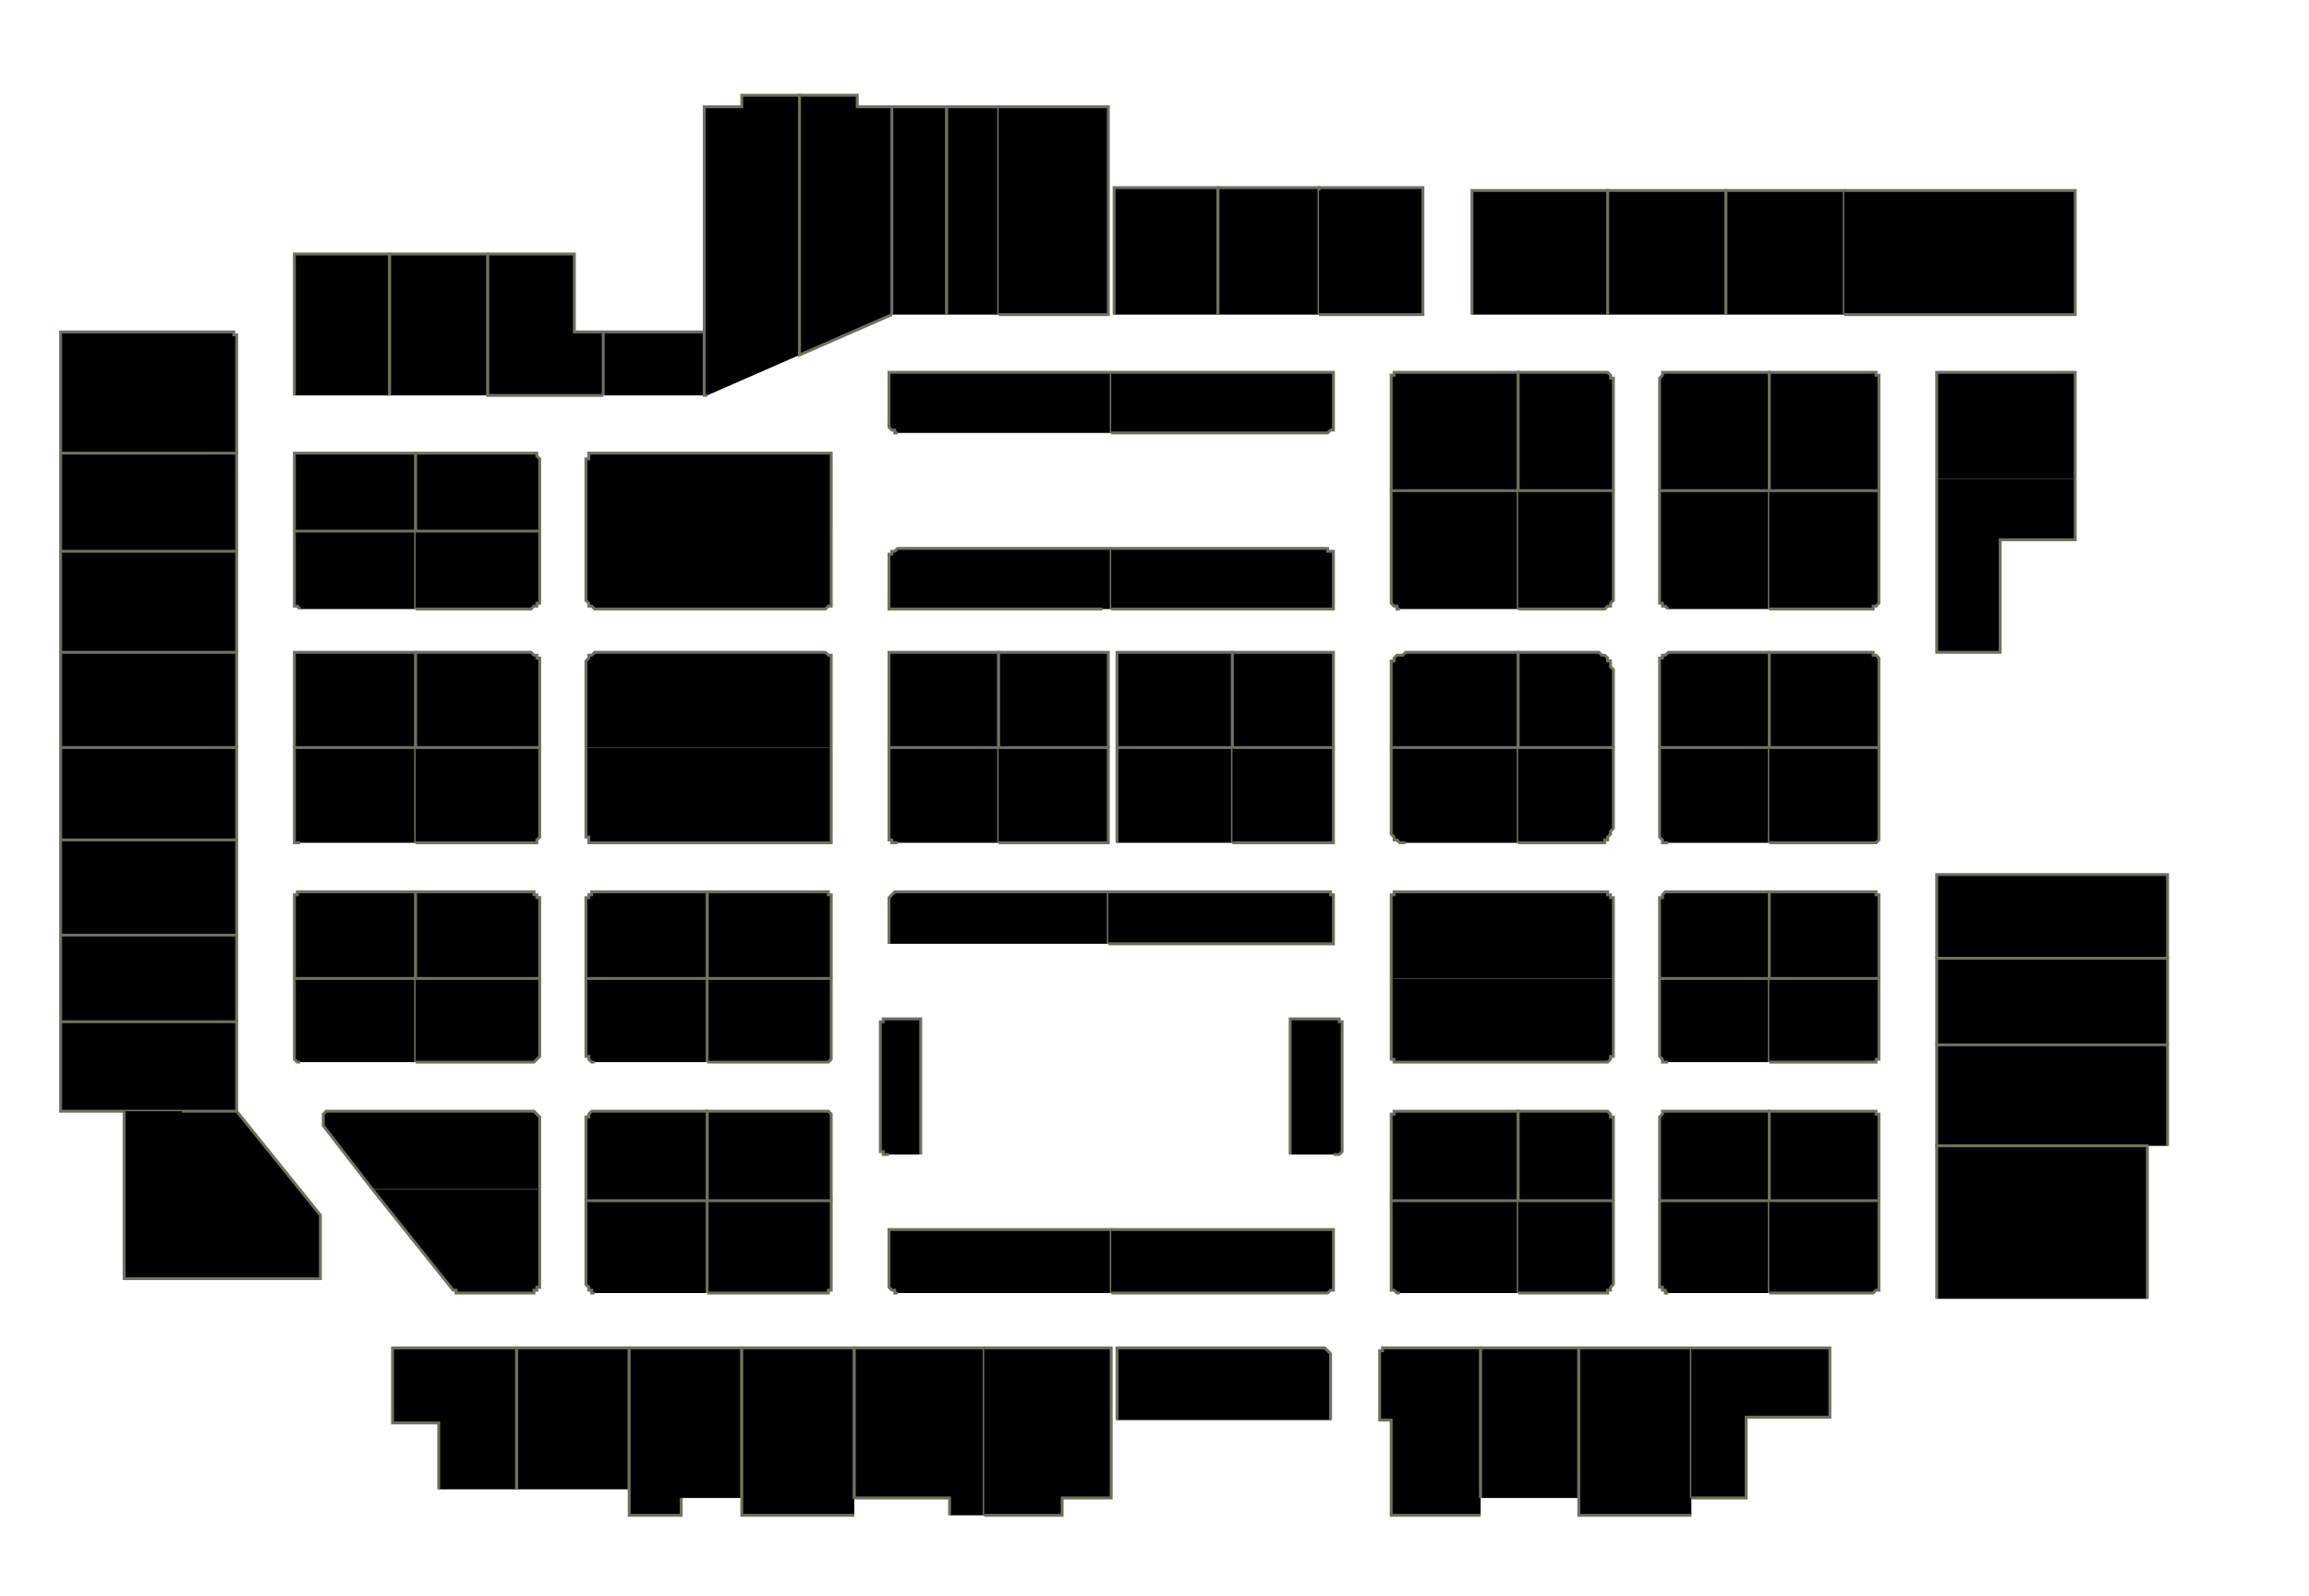 <?xml version="1.0" encoding="utf-8" ?>
<svg baseProfile="full" height="553" version="1.1" width="800" xmlns="http://www.w3.org/2000/svg" xmlns:ev="http://www.w3.org/2001/xml-events" xmlns:xlink="http://www.w3.org/1999/xlink"><defs /><g id="3A01" stroke="red"><polyline points="21,157 21,115 79,115 80,115 80,115 81,115 81,115 81,116 82,116 82,116 82,117 82,117 82,118 82,157" stroke="#6d725c" /></g><g id="3A02" stroke="red"><polyline points="21,191 21,157 82,157 82,191" stroke="#6d725c" /></g><g id="3A03" stroke="red"><polyline points="102,137 102,88 135,88 135,137" stroke="#6d725c" /></g><g id="3A04" stroke="red"><polyline points="102,184 102,159 102,159 102,159 102,158 102,158 102,157 103,157 103,157 103,157 104,157 104,157 144,157 144,184" stroke="#6d725c" /></g><g id="3A05" stroke="red"><polyline points="135,137 135,88 169,88 169,137" stroke="#6d725c" /></g><g id="3A06" stroke="red"><polyline points="144,184 144,157 184,157 184,157 185,157 185,157 185,157 186,157 186,158 186,158 187,159 187,159 187,159 187,184" stroke="#6d725c" /></g><g id="3A07" stroke="red"><polyline points="209,137 169,137 169,88 199,88 199,115 209,115" stroke="#6d725c" /></g><g id="3A08" stroke="red"><polyline points="203,184 203,159 203,159 204,159 204,158 204,158 204,157 205,157 205,157 205,157 206,157 206,157 286,157 286,157 287,157 287,157 287,157 288,157 288,158 288,158 288,159 288,159 288,159 288,184" stroke="#6d725c" /></g><g id="3A09" stroke="red"><polyline points="209,137 209,115 244,115 244,137" stroke="#6d725c" /></g><g id="3A11" stroke="red"><polyline points="245,137 244,137 244,115 244,37 257,37 257,33 277,33 277,123" stroke="#6d725c" /></g><g id="3A13" stroke="red"><polyline points="309,109 277,123 277,33 297,33 297,37 309,37" stroke="#6d725c" /></g><g id="3A15A" stroke="red"><polyline points="309,109 309,37 328,37 328,109" stroke="#6d725c" /></g><g id="3A15B" stroke="red"><polyline points="328,109 328,37 346,37 346,109" stroke="#6d725c" /></g><g id="3A16" stroke="red"><polyline points="311,150 310,150 310,150 310,149 309,149 309,149 309,149 308,148 308,148 308,147 308,147 308,129 385,129 385,150" stroke="#6d725c" /></g><g id="3A17" stroke="red"><polyline points="346,37 384,37 384,109 346,109" stroke="#6d725c" /></g><g id="3A18" stroke="red"><polyline points="385,129 462,129 462,147 462,147 462,148 462,148 462,149 462,149 461,149 461,149 460,150 460,150 460,150 385,150" stroke="#6d725c" /></g><g id="3A19" stroke="red"><polyline points="386,109 386,65 422,65 422,66 422,109" stroke="#6d725c" /></g><g id="3A21" stroke="red"><polyline points="422,109 422,66 422,65 457,65 457,66 457,109" stroke="#6d725c" /></g><g id="3A23" stroke="red"><polyline points="457,66 457,65 493,65 493,109 457,109" stroke="#6d725c" /></g><g id="3A25" stroke="red"><polyline points="510,109 510,66 557,66 557,109" stroke="#6d725c" /></g><g id="3A26A" stroke="red"><polyline points="482,170 482,132 482,131 482,131 482,130 482,130 483,130 483,129 483,129 484,129 484,129 485,129 526,129 526,170" stroke="#6d725c" /></g><g id="3A26B" stroke="red"><polyline points="526,170 526,129 556,129 556,129 557,129 557,129 557,129 558,130 558,130 558,130 558,131 559,131 559,132 559,170" stroke="#6d725c" /></g><g id="3A27A1" stroke="red"><polyline points="557,109 557,66 598,66 598,109" stroke="#6d725c" /></g><g id="3A27A2" stroke="red"><polyline points="598,109 598,66 639,66 639,109" stroke="#6d725c" /></g><g id="3A27B" stroke="red"><polyline points="639,66 719,66 719,109 639,109" stroke="#6d725c" /></g><g id="3A28" stroke="red"><polyline points="575,170 575,132 575,131 575,131 576,130 576,130 576,130 576,129 577,129 577,129 578,129 578,129 613,129 613,170" stroke="#6d725c" /></g><g id="3A30" stroke="red"><polyline points="613,170 613,129 648,129 649,129 649,129 650,129 650,129 650,130 651,130 651,130 651,131 651,131 651,132 651,170" stroke="#6d725c" /></g><g id="3A32" stroke="red"><polyline points="671,166 671,129 719,129 719,166" stroke="#6d725c" /></g><g id="3B01" stroke="red"><polyline points="21,226 21,191 82,191 82,226" stroke="#6d725c" /></g><g id="3B02" stroke="red"><polyline points="21,259 21,226 82,226 82,259" stroke="#6d725c" /></g><g id="3B03" stroke="red"><polyline points="104,211 104,211 103,210 103,210 103,210 102,210 102,209 102,209 102,209 102,208 102,208 102,184 144,184 144,211" stroke="#6d725c" /></g><g id="3B04" stroke="red"><polyline points="102,259 102,229 102,226 144,226 144,259" stroke="#6d725c" /></g><g id="3B05" stroke="red"><polyline points="144,184 187,184 187,208 187,208 187,209 186,209 186,209 186,210 185,210 185,210 185,210 184,211 184,211 144,211" stroke="#6d725c" /></g><g id="3B06" stroke="red"><polyline points="144,259 144,226 184,226 184,226 185,227 185,227 185,227 186,227 186,228 186,228 187,228 187,229 187,229 187,259" stroke="#6d725c" /></g><g id="3B07" stroke="red"><polyline points="288,184 288,208 288,208 288,209 288,209 288,209 288,210 287,210 287,210 287,210 286,211 286,211 206,211 206,211 205,210 205,210 205,210 204,210 204,209 204,209 204,209 203,208 203,208 203,184" stroke="#6d725c" /></g><g id="3B08" stroke="red"><polyline points="203,259 203,229 203,229 204,228 204,228 204,228 204,227 205,227 205,227 205,227 206,226 206,226 286,226 286,226 287,227 287,227 287,227 288,227 288,228 288,228 288,228 288,229 288,229 288,259" stroke="#6d725c" /></g><g id="3B10" stroke="red"><polyline points="308,259 308,226 346,226 346,259" stroke="#6d725c" /></g><g id="3B11" stroke="red"><polyline points="382,211 315,211 310,211 308,211 308,193 308,193 308,192 308,192 309,192 309,191 309,191 310,191 310,191 310,191 311,190 385,190 385,211" stroke="#6d725c" /></g><g id="3B12" stroke="red"><polyline points="346,259 346,226 381,226 384,226 384,259" stroke="#6d725c" /></g><g id="3B13" stroke="red"><polyline points="385,190 460,190 460,191 460,191 461,191 461,191 462,191 462,192 462,192 462,192 462,193 462,193 462,211 459,211 455,211 388,211 385,211" stroke="#6d725c" /></g><g id="3B14" stroke="red"><polyline points="387,259 387,226 389,226 427,226 427,259" stroke="#6d725c" /></g><g id="3B16" stroke="red"><polyline points="427,259 427,226 462,226 462,259" stroke="#6d725c" /></g><g id="3B17A" stroke="red"><polyline points="485,211 484,211 484,210 483,210 483,210 483,210 482,209 482,209 482,209 482,208 482,208 482,170 526,170 526,211" stroke="#6d725c" /></g><g id="3B17B" stroke="red"><polyline points="526,170 559,170 559,208 559,208 558,209 558,209 558,209 558,210 557,210 557,210 557,210 556,211 556,211 526,211" stroke="#6d725c" /></g><g id="3B18A" stroke="red"><polyline points="482,259 482,232 482,231 482,230 482,229 483,229 483,228 484,227 485,227 486,227 487,226 487,226 526,226 526,259" stroke="#6d725c" /></g><g id="3B18B" stroke="red"><polyline points="526,259 526,226 526,226 534,226 553,226 554,226 555,227 556,227 556,227 557,228 557,229 558,229 558,230 558,231 559,232 559,259" stroke="#6d725c" /></g><g id="3B19" stroke="red"><polyline points="578,211 578,211 577,210 577,210 576,210 576,210 576,209 576,209 575,209 575,208 575,208 575,170 613,170 613,211" stroke="#6d725c" /></g><g id="3B20" stroke="red"><polyline points="575,259 575,229 575,229 575,228 576,228 576,228 576,227 576,227 577,227 577,227 578,226 578,226 613,226 613,259" stroke="#6d725c" /></g><g id="3B21" stroke="red"><polyline points="613,170 651,170 651,208 651,208 651,209 651,209 651,209 650,210 650,210 650,210 649,210 649,211 648,211 613,211" stroke="#6d725c" /></g><g id="3B22" stroke="red"><polyline points="613,259 613,226 648,226 649,226 649,227 650,227 650,227 650,227 651,228 651,228 651,228 651,229 651,229 651,259" stroke="#6d725c" /></g><g id="3B23" stroke="red"><polyline points="719,166 719,187 693,187 693,226 672,226 671,226 671,166" stroke="#6d725c" /></g><g id="3C01" stroke="red"><polyline points="21,291 21,259 82,259 82,291" stroke="#6d725c" /></g><g id="3C02" stroke="red"><polyline points="21,324 21,291 82,291 82,324" stroke="#6d725c" /></g><g id="3C03" stroke="red"><polyline points="104,292 104,292 103,292 103,292 103,292 102,292 102,291 102,291 102,290 102,290 102,290 102,259 144,259 144,292" stroke="#6d725c" /></g><g id="3C04" stroke="red"><polyline points="102,339 102,312 102,311 102,311 102,311 102,310 102,310 103,310 103,309 103,309 104,309 104,309 144,309 144,339" stroke="#6d725c" /></g><g id="3C05" stroke="red"><polyline points="144,259 187,259 187,290 187,290 187,290 186,291 186,291 186,292 185,292 185,292 185,292 184,292 184,292 144,292" stroke="#6d725c" /></g><g id="3C06" stroke="red"><polyline points="144,339 144,309 184,309 184,309 185,309 185,309 185,310 186,310 186,310 186,311 187,311 187,311 187,312 187,339" stroke="#6d725c" /></g><g id="3C07" stroke="red"><polyline points="288,259 288,290 288,290 288,290 288,291 288,291 288,292 287,292 287,292 287,292 286,292 286,292 206,292 206,292 205,292 205,292 205,292 204,292 204,291 204,291 204,290 203,290 203,290 203,259" stroke="#6d725c" /></g><g id="3C08A" stroke="red"><polyline points="245,339 245,309 286,309 286,309 287,309 287,309 287,310 288,310 288,310 288,311 288,311 288,311 288,312 288,339" stroke="#6d725c" /></g><g id="3C08B" stroke="red"><polyline points="203,339 203,312 203,311 204,311 204,311 204,310 204,310 205,310 205,309 205,309 206,309 206,309 245,309 245,339" stroke="#6d725c" /></g><g id="3C09" stroke="red"><polyline points="311,292 310,292 310,292 310,292 309,292 309,292 309,291 308,291 308,290 308,290 308,290 308,259 346,259 346,292" stroke="#6d725c" /></g><g id="3C10" stroke="red"><polyline points="308,327 308,312 308,311 308,311 308,311 309,310 309,310 309,310 310,309 310,309 310,309 311,309 384,309 384,327" stroke="#6d725c" /></g><g id="3C11" stroke="red"><polyline points="346,259 384,259 384,292 346,292" stroke="#6d725c" /></g><g id="3C12" stroke="red"><polyline points="384,309 460,309 460,309 460,309 461,309 461,310 462,310 462,310 462,311 462,311 462,311 462,312 462,327 384,327" stroke="#6d725c" /></g><g id="3C13" stroke="red"><polyline points="387,292 387,259 427,259 427,292" stroke="#6d725c" /></g><g id="3C15" stroke="red"><polyline points="427,259 462,259 462,290 462,290 462,290 462,291 462,291 462,292 461,292 461,292 460,292 460,292 460,292 427,292" stroke="#6d725c" /></g><g id="3C16" stroke="red"><polyline points="482,339 482,312 482,311 482,311 482,311 482,310 483,310 483,310 483,309 484,309 484,309 485,309 556,309 556,309 557,309 557,309 557,310 558,310 558,310 558,311 558,311 559,311 559,312 559,339" stroke="#6d725c" /></g><g id="3C17A" stroke="red"><polyline points="487,292 487,292 486,292 485,292 484,291 483,291 483,290 482,289 482,289 482,288 482,287 482,259 526,259 526,292" stroke="#6d725c" /></g><g id="3C17B" stroke="red"><polyline points="526,259 559,259 559,287 558,288 558,289 558,289 557,290 557,291 556,291 556,292 555,292 554,292 553,292 526,292" stroke="#6d725c" /></g><g id="3C18" stroke="red"><polyline points="575,339 575,312 575,311 575,311 576,311 576,310 576,310 576,310 577,309 577,309 578,309 578,309 613,309 613,339" stroke="#6d725c" /></g><g id="3C19" stroke="red"><polyline points="578,292 578,292 577,292 577,292 576,292 576,292 576,291 576,291 575,290 575,290 575,290 575,259 613,259 613,292" stroke="#6d725c" /></g><g id="3C20" stroke="red"><polyline points="613,339 613,309 648,309 649,309 649,309 650,309 650,310 650,310 651,310 651,311 651,311 651,311 651,312 651,339" stroke="#6d725c" /></g><g id="3C21" stroke="red"><polyline points="613,259 651,259 651,290 651,290 651,290 651,291 651,291 650,292 650,292 650,292 649,292 649,292 648,292 613,292" stroke="#6d725c" /></g><g id="3C22" stroke="red"><polyline points="671,332 671,303 751,303 751,332" stroke="#6d725c" /></g><g id="3C24" stroke="red"><polyline points="671,362 671,332 751,332 751,362" stroke="#6d725c" /></g><g id="3D01" stroke="red"><polyline points="21,354 21,324 82,324 82,354" stroke="#6d725c" /></g><g id="3D02" stroke="red"><polyline points="63,385 43,385 21,385 21,354 82,354 82,385" stroke="#6d725c" /></g><g id="3D03" stroke="red"><polyline points="104,368 104,368 103,368 103,368 103,368 102,367 102,367 102,367 102,366 102,366 102,365 102,339 144,339 144,368" stroke="#6d725c" /></g><g id="3D04" stroke="red"><polyline points="63,385 82,385 111,421 111,443 43,443 43,385" stroke="#6d725c" /></g><g id="3D05" stroke="red"><polyline points="144,339 187,339 187,365 187,366 187,366 186,367 186,367 186,367 185,368 185,368 185,368 184,368 184,368 144,368" stroke="#6d725c" /></g><g id="3D06" stroke="red"><polyline points="129,412 112,390 112,388 112,387 112,387 112,386 112,386 112,386 113,385 113,385 114,385 114,385 114,385 184,385 184,385 185,385 185,385 185,385 186,386 186,386 186,386 187,387 187,387 187,388 187,412" stroke="#6d725c" /></g><g id="3D07A" stroke="red"><polyline points="245,339 288,339 288,365 288,366 288,366 288,367 288,367 288,367 287,368 287,368 287,368 286,368 286,368 245,368" stroke="#6d725c" /></g><g id="3D07B" stroke="red"><polyline points="206,368 206,368 205,368 205,368 205,368 204,367 204,367 204,367 204,366 203,366 203,365 203,339 245,339 245,368" stroke="#6d725c" /></g><g id="3D08" stroke="red"><polyline points="245,416 245,385 286,385 286,385 287,385 287,385 287,385 288,386 288,386 288,386 288,387 288,387 288,388 288,416" stroke="#6d725c" /></g><g id="3D09" stroke="red"><polyline points="308,400 308,400 307,400 307,400 306,400 306,400 306,399 305,399 305,398 305,398 305,398 305,356 305,355 305,355 305,354 306,354 306,354 306,353 307,353 307,353 308,353 308,353 319,353 319,400" stroke="#6d725c" /></g><g id="3D10" stroke="red"><polyline points="203,416 203,388 203,387 204,387 204,386 204,386 204,386 205,385 205,385 205,385 206,385 206,385 245,385 245,416" stroke="#6d725c" /></g><g id="3D11" stroke="red"><polyline points="447,400 447,353 462,353 463,353 463,353 464,353 464,353 464,354 465,354 465,354 465,355 465,355 465,356 465,398 465,398 465,398 465,399 465,399 464,400 464,400 464,400 463,400 463,400 462,400" stroke="#6d725c" /></g><g id="3D13" stroke="red"><polyline points="559,339 559,365 559,366 558,366 558,367 558,367 558,367 557,368 557,368 557,368 556,368 556,368 485,368 484,368 484,368 483,368 483,368 483,367 482,367 482,367 482,366 482,366 482,365 482,339" stroke="#6d725c" /></g><g id="3D14A" stroke="red"><polyline points="482,416 482,388 482,387 482,387 482,386 482,386 483,386 483,385 483,385 484,385 484,385 485,385 526,385 526,416" stroke="#6d725c" /></g><g id="3D14B" stroke="red"><polyline points="526,416 526,385 556,385 556,385 557,385 557,385 557,385 558,386 558,386 558,386 558,387 559,387 559,388 559,416" stroke="#6d725c" /></g><g id="3D15" stroke="red"><polyline points="578,368 578,368 577,368 577,368 576,368 576,367 576,367 576,367 575,366 575,366 575,365 575,339 613,339 613,368" stroke="#6d725c" /></g><g id="3D16" stroke="red"><polyline points="575,416 575,388 575,387 575,387 576,386 576,386 576,386 576,385 577,385 577,385 578,385 578,385 613,385 613,416" stroke="#6d725c" /></g><g id="3D17" stroke="red"><polyline points="613,339 651,339 651,365 651,366 651,366 651,367 651,367 650,367 650,368 650,368 649,368 649,368 648,368 613,368" stroke="#6d725c" /></g><g id="3D18" stroke="red"><polyline points="613,416 613,385 648,385 649,385 649,385 650,385 650,385 650,386 651,386 651,386 651,387 651,387 651,388 651,416" stroke="#6d725c" /></g><g id="3D19A" stroke="red"><polyline points="744,397 671,397 671,362 751,362 751,397" stroke="#6d725c" /></g><g id="3D19B" stroke="red"><polyline points="671,450 671,397 744,397 744,450" stroke="#6d725c" /></g><g id="3E01" stroke="red"><polyline points="187,412 187,445 187,445 187,446 186,446 186,447 186,447 185,447 185,447 185,448 184,448 184,448 159,448 159,448 158,448 158,448 158,447 158,447 158,447 157,447 157,447 157,447 157,447 129,412" stroke="#6d725c" /></g><g id="3E02" stroke="red"><polyline points="152,516 152,493 136,493 136,467 179,467 179,516" stroke="#6d725c" /></g><g id="3E04" stroke="red"><polyline points="179,516 179,467 218,467 218,516" stroke="#6d725c" /></g><g id="3E05" stroke="red"><polyline points="245,416 288,416 288,445 288,445 288,446 288,446 288,447 288,447 287,447 287,447 287,448 286,448 286,448 245,448" stroke="#6d725c" /></g><g id="3E06" stroke="red"><polyline points="236,519 236,525 218,525 218,516 218,467 257,467 257,519" stroke="#6d725c" /></g><g id="3E07" stroke="red"><polyline points="206,448 206,448 205,448 205,447 205,447 204,447 204,447 204,446 204,446 203,445 203,445 203,416 245,416 245,448" stroke="#6d725c" /></g><g id="3E08" stroke="red"><polyline points="296,525 257,525 257,519 257,467 296,467 296,519" stroke="#6d725c" /></g><g id="3E10" stroke="red"><polyline points="329,525 329,519 296,519 296,467 341,467 341,525" stroke="#6d725c" /></g><g id="3E11" stroke="red"><polyline points="311,448 310,448 310,448 310,447 309,447 309,447 309,447 308,446 308,446 308,445 308,445 308,426 385,426 385,448" stroke="#6d725c" /></g><g id="3E12" stroke="red"><polyline points="341,467 385,467 385,519 368,519 368,525 341,525" stroke="#6d725c" /></g><g id="3E13" stroke="red"><polyline points="385,426 462,426 462,445 462,445 462,446 462,446 462,447 462,447 461,447 461,447 460,448 460,448 460,448 385,448" stroke="#6d725c" /></g><g id="3E14" stroke="red"><polyline points="387,492 387,467 458,467 459,467 459,467 459,467 460,468 460,468 460,468 461,469 461,469 461,470 461,470 461,492" stroke="#6d725c" /></g><g id="3E16" stroke="red"><polyline points="513,525 482,525 482,492 478,492 478,470 478,470 478,469 478,469 478,468 478,468 479,468 479,467 480,467 480,467 480,467 513,467 513,519" stroke="#6d725c" /></g><g id="3E17A" stroke="red"><polyline points="485,448 484,448 484,448 483,447 483,447 483,447 482,447 482,446 482,446 482,445 482,445 482,416 526,416 526,448" stroke="#6d725c" /></g><g id="3E17B" stroke="red"><polyline points="526,416 559,416 559,445 559,445 558,446 558,446 558,447 558,447 557,447 557,447 557,448 556,448 556,448 526,448" stroke="#6d725c" /></g><g id="3E18" stroke="red"><polyline points="513,519 513,467 547,467 547,519" stroke="#6d725c" /></g><g id="3E19" stroke="red"><polyline points="578,448 578,448 577,448 577,447 576,447 576,447 576,447 576,446 575,446 575,445 575,445 575,416 613,416 613,448" stroke="#6d725c" /></g><g id="3E20" stroke="red"><polyline points="586,525 547,525 547,519 547,467 586,467 586,519" stroke="#6d725c" /></g><g id="3E21" stroke="red"><polyline points="613,416 651,416 651,445 651,445 651,446 651,446 651,447 650,447 650,447 650,447 649,448 649,448 648,448 613,448" stroke="#6d725c" /></g><g id="3E22" stroke="red"><polyline points="586,467 634,467 634,491 605,491 605,519 586,519" stroke="#6d725c" /></g></svg>